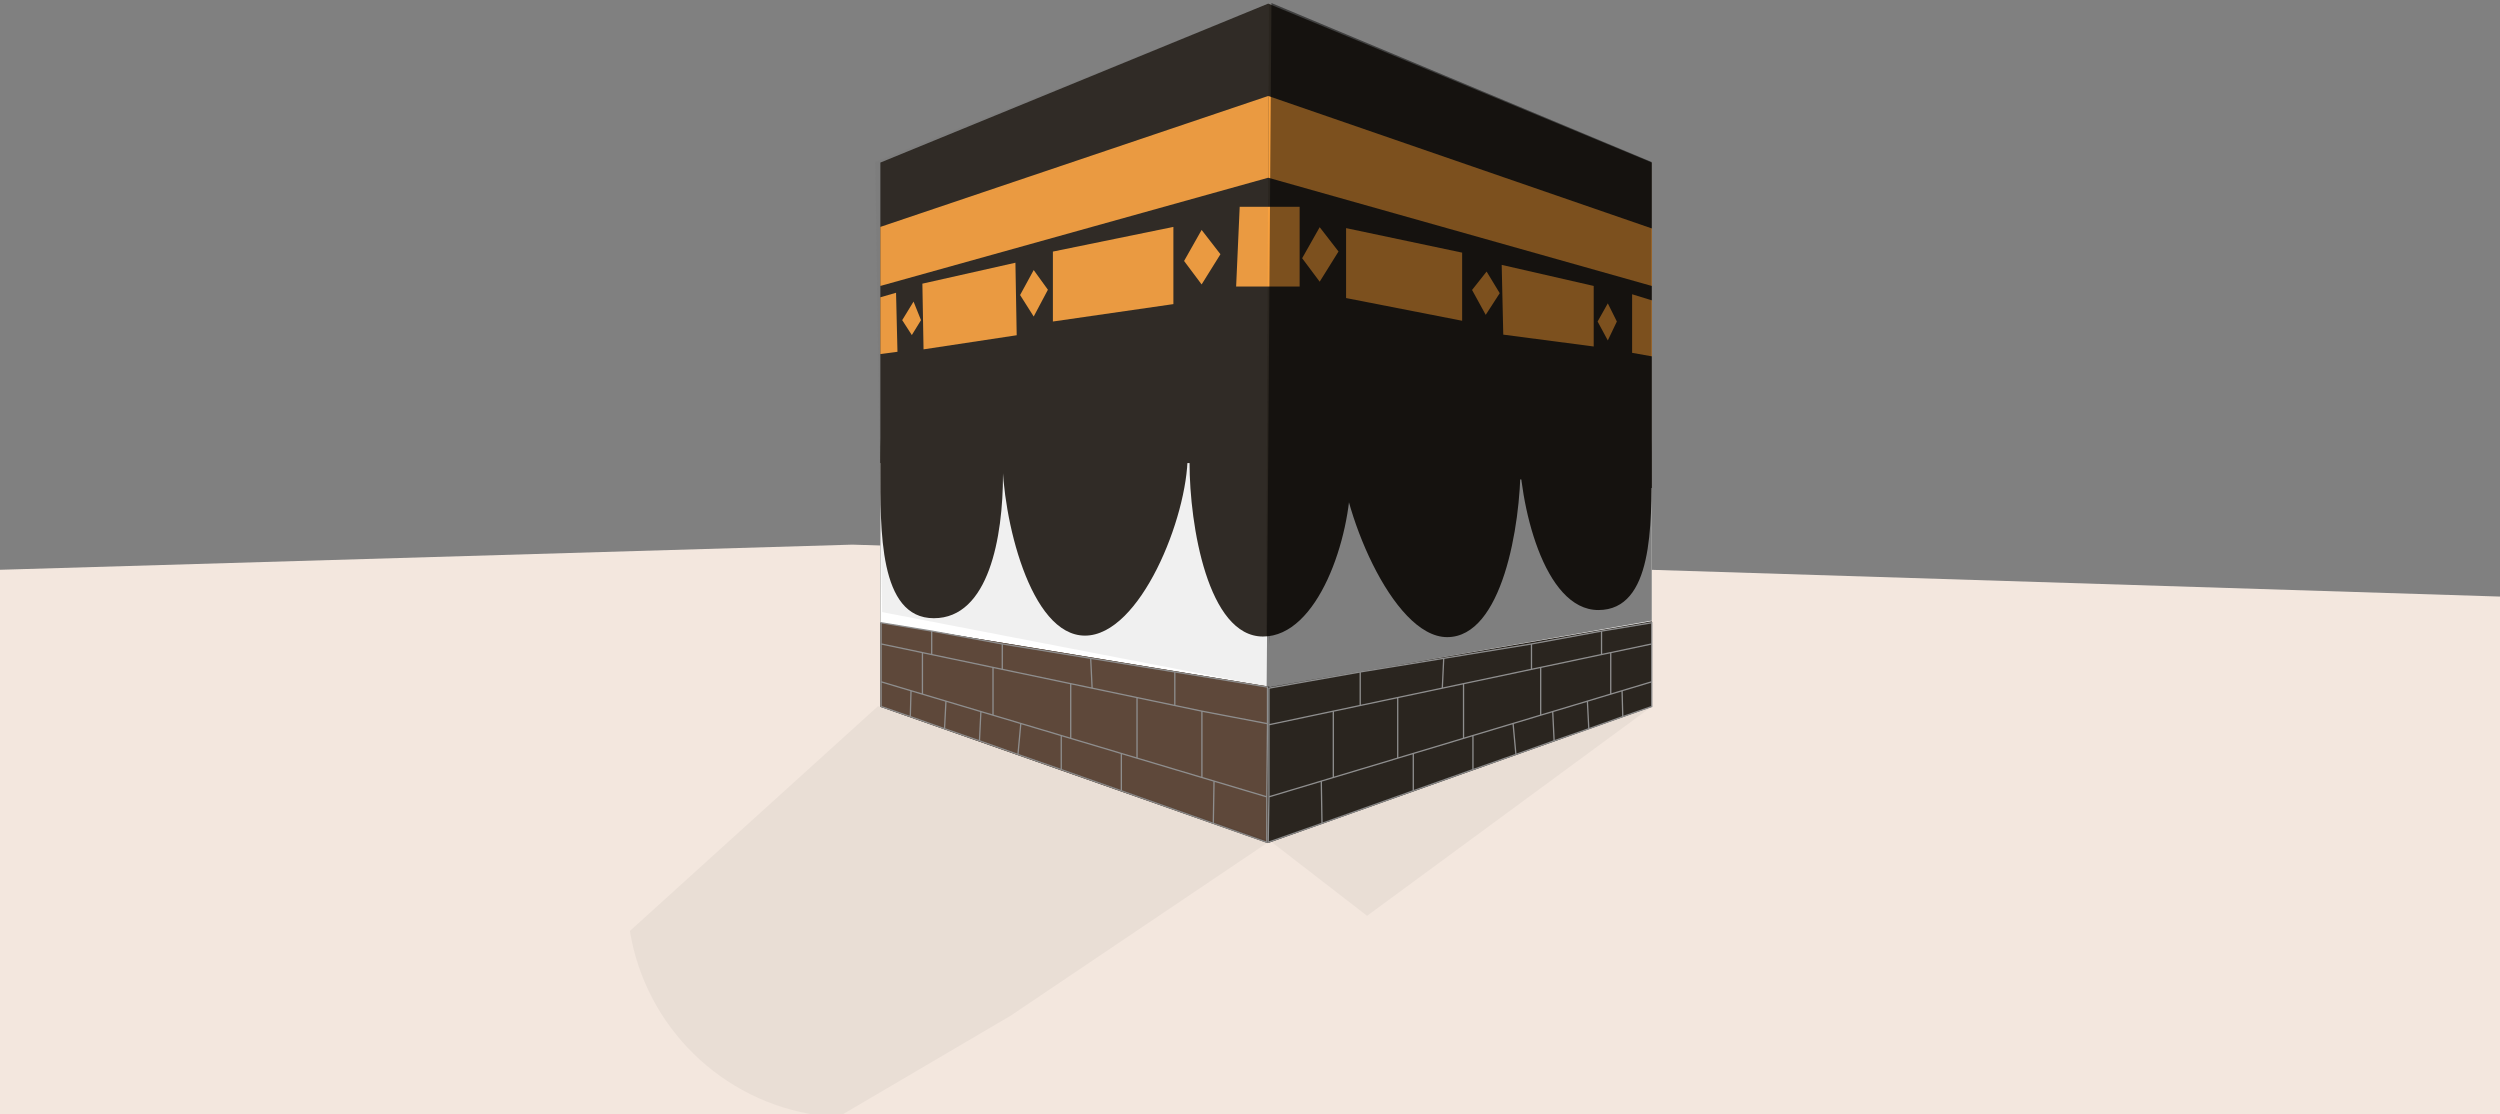 <svg width="1921" height="856" viewBox="0 0 1921 856" fill="none" xmlns="http://www.w3.org/2000/svg">
<rect x="0" y="0" width="1921" height="856" fill="#808080" stroke="none"/>
<path d="M1924 856H0V437.817L655 418.5L1924 458.5V856Z" fill="#F3E7DE"/>
<path d="M974.494 647.765L676.468 543.08V479.106V220.882V175.519V124.921L974.494 2.788L1269.23 124.921V175.519V220.882V479.106V543.08L974.494 647.765Z" fill="#2A251F"/>
<path d="M809.044 193.316L901.63 174.356L901.63 233.677L809.045 247.054L809.044 193.316Z" fill="#F8A03D"/>
<path d="M1034.33 175.287L1123.51 194.13L1123.51 246.472L1034.33 229.025L1034.33 175.287Z" fill="#F8A03D"/>
<path d="M1153.9 203.536L1224.6 219.719L1224.6 266.246L1155.11 257.138L1153.9 203.536Z" fill="#F8A03D"/>
<path d="M1254.12 226.117L1269.23 230.769L1269.23 273.807L1254.12 271.12L1254.12 226.117Z" fill="#F8A03D"/>
<path d="M708.757 217.963L780.248 201.878L781.23 257.603L709.646 268.443L708.757 217.963Z" fill="#F8A03D"/>
<path d="M676.468 228.443L688.521 224.954L689.616 270.317L676.468 272.062L676.468 228.443Z" fill="#F8A03D"/>
<path d="M952.583 158.924L998.635 158.924L998.635 220.19L949.841 220.19L952.583 158.924Z" fill="#F8A03D"/>
<path d="M783.844 226.698L794.294 207.506L805.21 222.627L794.293 243.213L783.844 226.698Z" fill="#F8A03D"/>
<path d="M909.849 200.527L923.323 176.682L937.789 195.353L923.323 218.556L909.849 200.527Z" fill="#F8A03D"/>
<path d="M1000.57 198.421L1014.05 174.576L1028.51 193.247L1014.05 216.451L1000.57 198.421Z" fill="#F8A03D"/>
<path d="M1131.13 222.804L1142.31 208.669L1152.39 225.292L1141.63 241.938L1131.13 222.804Z" fill="#F8A03D"/>
<path d="M1227.6 247.054L1235.44 233.096L1242.39 247.054L1235.44 261.593L1227.6 247.054Z" fill="#F8A03D"/>
<path d="M693.256 246.001L701.971 231.734L707.695 246.001L700.642 257.463L693.256 246.001Z" fill="#F8A03D"/>
<path d="M676.468 174.356L974.494 73.742V136.553L676.468 219.719V174.356Z" fill="#F8A03D"/>
<path d="M676.468 355.81H972.302L976.685 527.959L676.468 478.524V355.81Z" fill="white"/>
<path d="M1269.23 477.361L975.59 527.959L975.59 355.81L1269.23 375.002L1269.23 477.361Z" fill="white"/>
<path d="M1269.23 219.719L974.493 136.553L974.493 73.742L1269.23 175.519L1269.23 219.719Z" fill="#F8A03D"/>
<path d="M770.697 364.821C770.697 412.329 759.915 475.035 717.558 475.035C675.2 475.035 676.472 406.952 676.472 359.445C676.472 311.937 679.584 290.091 721.941 290.091C751.422 290.091 763.483 303.278 768.092 327.312C789.323 310.446 770.697 350.378 770.697 364.821Z" fill="#2A251F"/>
<path d="M912.587 349.994C912.587 397.502 876.056 488.411 833.698 488.411C791.34 488.411 770.148 397.502 770.148 349.994C770.148 302.486 796.274 277.296 838.631 277.296C880.989 277.296 912.587 302.486 912.587 349.994Z" fill="#2A251F"/>
<path d="M1167.16 341.159C1167.16 386.874 1186.06 468.757 1228.19 468.757C1270.32 468.757 1269.05 403.244 1269.05 357.529C1269.05 311.814 1265.96 290.792 1223.83 290.792C1181.7 290.792 1167.16 295.445 1167.16 341.159Z" fill="#2A251F"/>
<path d="M1029.28 341.852C1029.28 389.36 1069.65 489.574 1112 489.574C1154.36 489.574 1168.43 403.899 1168.43 356.391C1168.43 308.884 1149.43 278.459 1107.07 278.459C1064.71 278.459 1029.28 294.344 1029.28 341.852Z" fill="#2A251F"/>
<path d="M1037.87 365.816C1037.87 413.324 1012.84 489.112 970.484 489.112C928.126 489.112 914.056 403.437 914.056 355.929C914.056 308.422 933.059 277.997 975.417 277.997C1017.77 277.997 1037.87 318.309 1037.87 365.816Z" fill="#2A251F"/>
<path d="M672.524 124.401L975.041 2.788L972.705 527.263L677.797 470.336L672.524 124.401Z" fill="#646464" fill-opacity="0.1"/>
<path d="M1269.06 124.459L976.966 2.326L973.223 528.66L1269.06 476.899L1269.06 124.459Z" fill="black" fill-opacity="0.5"/>
<path d="M676.469 478.524L973.946 527.377L973.946 647.765L676.469 543.08L676.469 478.524Z" fill="#5E483A"/>
<path d="M677.016 494.809V523.888M677.016 494.809L708.79 501.465M677.016 494.809V478.524L715.912 484.922M973.946 556.076L973.398 612.289M973.946 556.076L923.544 546.453M973.946 556.076V527.959L902.726 516.327M973.398 612.289L932.858 600.197M973.398 612.289V647.184L932.31 632.644M677.016 523.888L700.025 530.751M677.016 523.888V542.881L699.477 550.641M708.79 501.465V533.365M708.79 501.465L715.912 502.957M708.79 533.365L700.025 530.751M708.79 533.365L726.869 538.757M763.027 512.827V549.542M763.027 512.827L715.912 502.957M763.027 512.827L770.149 514.319M763.027 549.542L753.713 546.764M763.027 549.542L784.393 555.915M822.741 525.336V567.353M822.741 525.336L770.149 514.319M822.741 525.336L839.177 528.779M822.741 567.353L815.457 565.18M822.741 567.353L861.638 578.955M873.691 536.009V582.549M873.691 536.009L839.177 528.779M873.691 536.009L902.726 542.092M873.691 582.549L923.544 597.419M873.691 582.549L861.638 578.955M923.544 546.453V597.419M923.544 546.453L902.726 542.092M923.544 597.419L932.858 600.197M700.025 530.751L699.477 550.641M699.477 550.641L725.774 559.946M726.869 538.757L725.774 559.946M726.869 538.757L753.713 546.764M725.774 559.946L752.618 569.251M753.713 546.764L752.618 569.251M752.618 569.251L782.201 579.72M784.393 555.915L782.201 579.72M784.393 555.915L815.457 565.18M782.201 579.72L815.457 591.352M815.457 565.18V591.352M815.457 591.352L861.638 607.636M861.638 578.955V607.636M861.638 607.636L932.31 632.644M932.858 600.197L932.31 632.644M715.912 502.957V484.922M715.912 484.922L770.149 494.809M770.149 494.809V514.319M770.149 494.809L838.081 505.859M838.081 505.859L839.177 528.779M838.081 505.859L902.726 516.327M902.726 516.327V542.092" stroke="#8E8E8E"/>
<path d="M1269.23 494.809V523.888M1269.23 494.809L1237.69 501.465M1269.23 494.809V478.524L1230.62 484.922M975.038 556.897V612.289M975.038 556.897L1024.52 546.453M975.038 556.897V528.779L1045.19 516.327M975.038 612.289L1015.28 600.197M975.038 612.289L974.494 647.184L1015.82 632.644M1269.23 523.888L1246.39 530.751M1269.23 523.888V542.881L1246.94 550.641M1237.69 501.465V533.365M1237.69 501.465L1230.62 502.957M1237.69 533.365L1246.39 530.751M1237.69 533.365L1219.75 538.757M1183.86 512.827V549.542M1183.86 512.827L1230.62 502.957M1183.86 512.827L1176.79 514.319M1183.86 549.542L1193.1 546.764M1183.86 549.542L1162.65 555.915M1124.58 525.336V567.353M1124.58 525.336L1176.79 514.319M1124.58 525.336L1108.27 528.779M1124.58 567.353L1131.81 565.18M1124.58 567.353L1085.97 578.955M1074.01 536.009V582.549M1074.01 536.009L1108.27 528.779M1074.01 536.009L1045.19 542.092M1074.01 582.549L1024.52 597.419M1074.01 582.549L1085.97 578.955M1024.52 546.453V597.419M1024.52 546.453L1045.19 542.092M1024.52 597.419L1015.28 600.197M1246.39 530.751L1246.94 550.641M1246.94 550.641L1220.83 559.946M1219.75 538.757L1220.83 559.946M1219.75 538.757L1193.1 546.764M1220.83 559.946L1194.19 569.251M1193.1 546.764L1194.19 569.251M1194.19 569.251L1164.82 579.72M1162.65 555.915L1164.82 579.72M1162.65 555.915L1131.81 565.18M1164.82 579.72L1131.81 591.352M1131.81 565.18V591.352M1131.81 591.352L1085.97 607.636M1085.97 578.955V607.636M1085.97 607.636L1015.82 632.644M1015.28 600.197L1015.82 632.644M1230.62 502.957V484.922M1230.62 484.922L1176.79 494.809M1176.79 494.809V514.319M1176.79 494.809L1109.36 505.859M1109.36 505.859L1108.27 528.779M1109.36 505.859L1045.19 516.327M1045.19 516.327V542.092" stroke="#8E8E8E"/>
<path opacity="0.4" d="M1269.6 542.618L1050.47 703.717L975.962 646.14L776.547 780.486L642.874 859L628.537 856.955C554.592 846.405 496.062 789.062 484 715.349L674.649 542.618L975.962 646.14L1269.6 542.618Z" fill="black" fill-opacity="0.1"/>
</svg>
